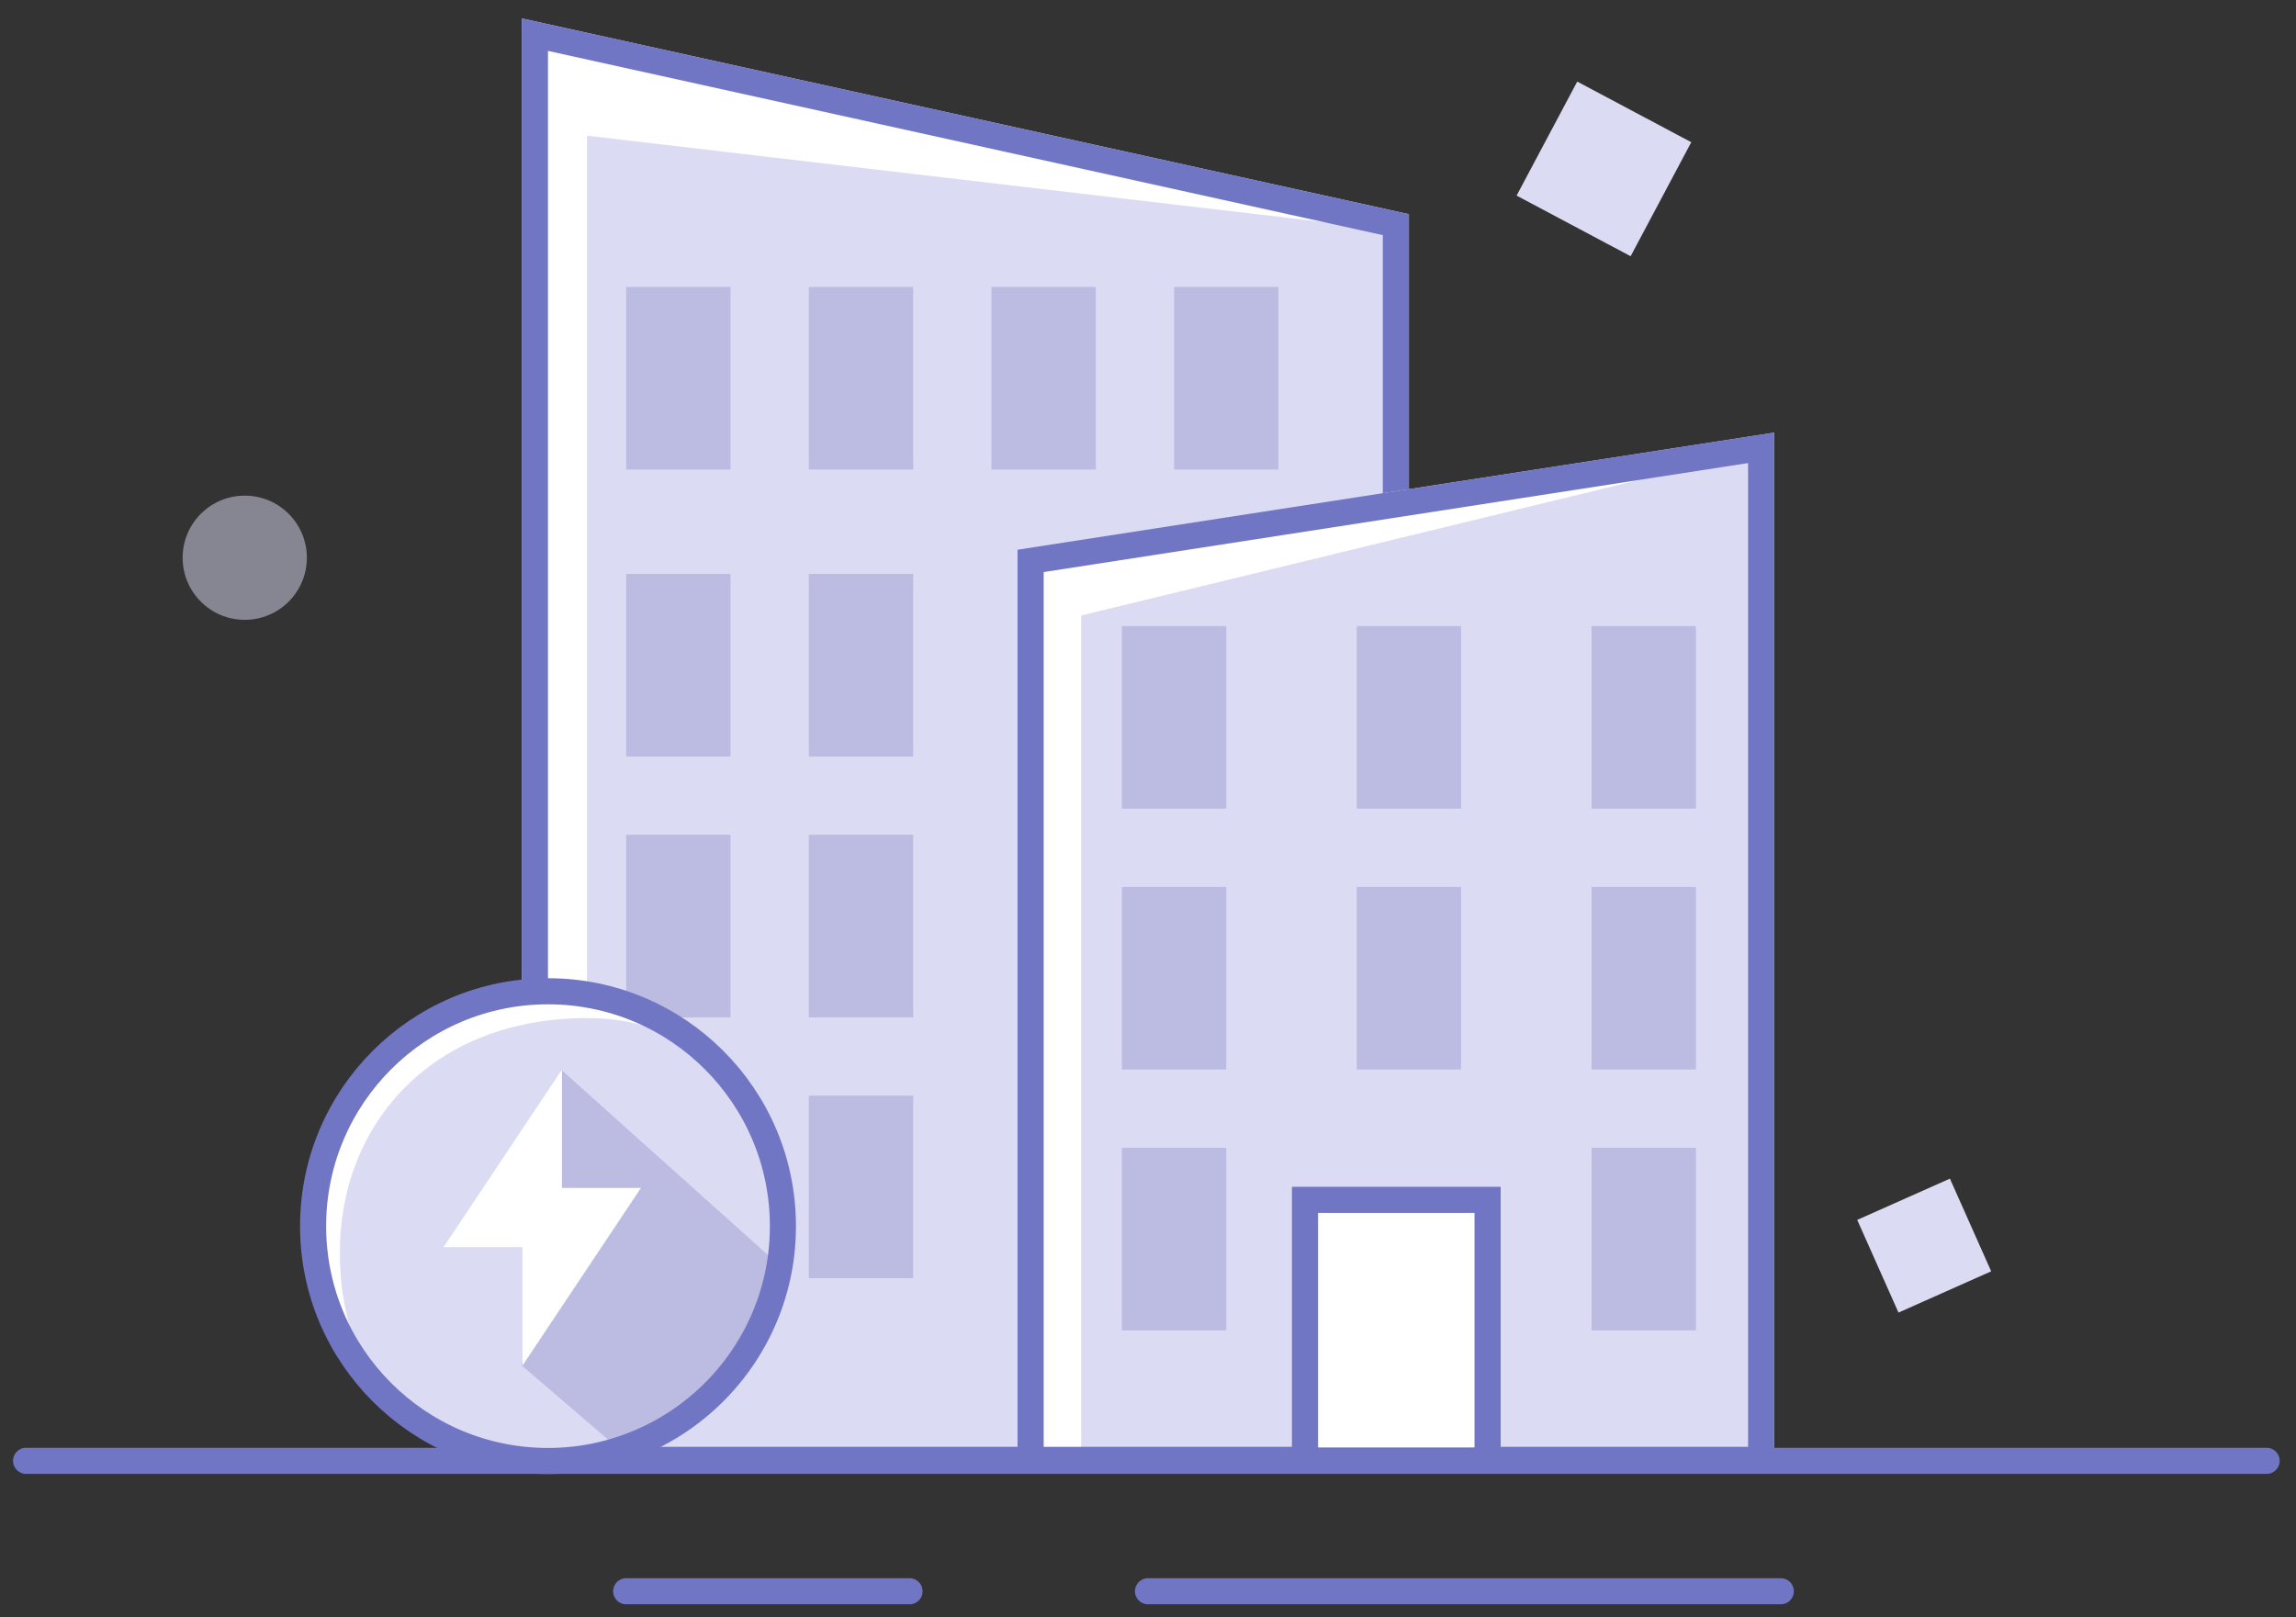 <?xml version="1.0" encoding="UTF-8"?>
<svg width="88px" height="62px" viewBox="0 0 88 62" version="1.1" xmlns="http://www.w3.org/2000/svg" xmlns:xlink="http://www.w3.org/1999/xlink">
    <rect x="0" y="0" width="88" height="62" fill="#333333" stroke="none"/>
    <!-- Generator: Sketch 63.1 (92452) - https://sketch.com -->
    <title>Group 19</title>
    <desc>Created with Sketch.</desc>
    <g id="Page-1" stroke="none" stroke-width="1" fill="none" fill-rule="evenodd">
        <g id="Artboard" transform="translate(-600, -65)">
            <g id="Group-19" transform="translate(601, 65.706)">
                <g id="Group-18">
                    <polygon id="Rectangle" fill="#DBDBF3" points="19 0 53 7.504 53 55.758 19 55.758"></polygon>
                    <polygon id="Rectangle" fill="#FFFFFF" points="20 1 52.5 8.131 21.5 4.495 21.5 55 20 55"></polygon>
                    <path d="M19.5,0.622 L19.5,55.258 L52.5,55.258 L52.5,7.906 L19.5,0.622 Z" id="Rectangle-Copy-32" stroke="#7176C4"></path>
                    <polygon id="Rectangle" fill="#DBDBF3" points="38 20.367 67 15.879 67 55.758 38 55.758"></polygon>
                    <polygon id="Rectangle" fill="#FFFFFF" points="39 21 66.47 16.563 40.438 22.889 40.438 54.951 39 55"></polygon>
                    <path d="M66.5,16.462 L38.5,20.796 L38.5,55.258 L66.5,55.258 L66.5,16.462 Z" id="Rectangle-Copy-36" stroke="#7176C4"></path>
                    <path d="M10.761,20.674 C10.761,21.989 9.695,23.055 8.38,23.055 C7.066,23.055 6,21.989 6,20.674 C6,19.36 7.066,18.294 8.38,18.294 C9.695,18.294 10.761,19.36 10.761,20.674" id="Fill-3-Copy" fill-opacity="0.5" fill="#DBDBF3"></path>
                    <polygon id="Fill-37-Copy" fill="#DBDBF3" transform="translate(72.75, 47.044) rotate(-69) translate(-72.75, -47.044) " points="72.75 49.794 70 47.044 72.75 44.294 75.5 47.044"></polygon>
                    <rect id="Rectangle-Copy-27" fill="#DBDBF3" transform="translate(60.475, 5.769) rotate(28) translate(-60.475, -5.769) " x="58" y="3.294" width="4.95" height="4.95"></rect>
                    <rect id="Rectangle" fill="#BCBCE2" x="23" y="10.294" width="4" height="7"></rect>
                    <rect id="Rectangle-Copy-22" fill="#BCBCE2" x="23" y="21.294" width="4" height="7"></rect>
                    <rect id="Rectangle-Copy-24" fill="#BCBCE2" x="23" y="31.294" width="4" height="7"></rect>
                    <rect id="Rectangle-Copy-26" fill="#BCBCE2" x="23" y="41.294" width="4" height="7"></rect>
                    <rect id="Rectangle-Copy-23" fill="#BCBCE2" x="30" y="21.294" width="4" height="7"></rect>
                    <rect id="Rectangle-Copy-31" fill="#BCBCE2" x="42" y="23.294" width="4" height="7"></rect>
                    <rect id="Rectangle-Copy-35" fill="#BCBCE2" x="42" y="33.294" width="4" height="7"></rect>
                    <rect id="Rectangle-Copy-39" fill="#BCBCE2" x="42" y="43.294" width="4" height="7"></rect>
                    <rect id="Rectangle-Copy-33" fill="#BCBCE2" x="51" y="23.294" width="4" height="7"></rect>
                    <rect id="Rectangle-Copy-37" fill="#BCBCE2" x="51" y="33.294" width="4" height="7"></rect>
                    <rect id="Rectangle-Copy-34" fill="#BCBCE2" x="60" y="23.294" width="4" height="7"></rect>
                    <rect id="Rectangle-Copy-38" fill="#BCBCE2" x="60" y="33.294" width="4" height="7"></rect>
                    <rect id="Rectangle-Copy-42" fill="#BCBCE2" x="60" y="43.294" width="4" height="7"></rect>
                    <rect id="Rectangle-Copy-25" fill="#BCBCE2" x="30" y="31.294" width="4" height="7"></rect>
                    <rect id="Rectangle-Copy-30" fill="#BCBCE2" x="30" y="41.294" width="4" height="7"></rect>
                    <rect id="Rectangle-Copy-19" fill="#BCBCE2" x="30" y="10.294" width="4" height="7"></rect>
                    <rect id="Rectangle-Copy-20" fill="#BCBCE2" x="37" y="10.294" width="4" height="7"></rect>
                    <rect id="Rectangle-Copy-21" fill="#BCBCE2" x="44" y="10.294" width="4" height="7"></rect>
                    <line x1="43" y1="60.294" x2="67.253" y2="60.294" id="Stroke-7-Copy" stroke="#7176C4" stroke-linecap="round" stroke-linejoin="round"></line>
                    <line x1="0" y1="55.294" x2="85.874" y2="55.294" id="Stroke-3-Copy" stroke="#7176C4" stroke-linecap="round" stroke-linejoin="round"></line>
                    <polygon id="Rectangle" fill="#FFFFFF" points="49.517 45.79 55.517 45.79 55.517 54.79 49.517 54.79"></polygon>
                    <path d="M56.017,45.29 L49.017,45.29 L49.017,55.29 L56.017,55.29 L56.017,45.29 Z" id="Rectangle-Copy-40" stroke="#7176C4"></path>
                    <line x1="23" y1="60.294" x2="33.86" y2="60.294" id="Stroke-5" stroke="#7176C4" stroke-linecap="round" stroke-linejoin="round"></line>
                </g>
                <g id="Group-31" transform="translate(11, 37.294)">
                    <path d="M9.294,18.007 C4.052,18.007 0,14.249 0,9.284 C0,4.319 3.085,0.168 9.016,0.168 C14.946,0.168 18.269,6.872 18.007,9.694 C17.212,14.467 14.536,18.007 9.294,18.007 Z" id="Fill-57" fill="#FFFFFF"></path>
                    <path d="M9.294,18.007 C4.052,18.007 1.025,14.983 1.025,10.018 C1.025,5.053 4.586,1.027 10.516,1.027 C16.446,1.027 18.269,6.872 18.007,9.694 C17.212,14.467 14.536,18.007 9.294,18.007 Z" id="Fill-57-Copy" fill="#DBDBF3"></path>
                    <path d="M18.007,10.624 C17.331,13.473 14.517,16.574 11.855,17.657 L8,14.348 L9.5,3 L18.007,10.624 Z" id="Fill-59" fill="#BCBCE2"></path>
                    <path d="M18.007,9.004 C18.007,9.725 17.925,10.417 17.765,11.088 C17.089,13.938 15.059,16.258 12.397,17.342 C11.351,17.771 10.203,18.007 9.004,18.007 C4.032,18.007 1.13686838e-13,13.976 1.13686838e-13,9.004 C1.13686838e-13,4.032 4.032,0 9.004,0 C13.976,0 18.007,4.032 18.007,9.004 Z" id="Stroke-63" stroke="#7176C4"></path>
                </g>
                <g id="charging" transform="translate(16, 40.294)" fill="#FFFFFF" fill-rule="nonzero">
                    <polygon id="Path" points="7.566 4.539 4.539 4.539 4.539 -7.10542736e-15 -5.77315973e-15 6.809 3.026 6.809 3.026 11.348"></polygon>
                </g>
            </g>
        </g>
    </g>
</svg>